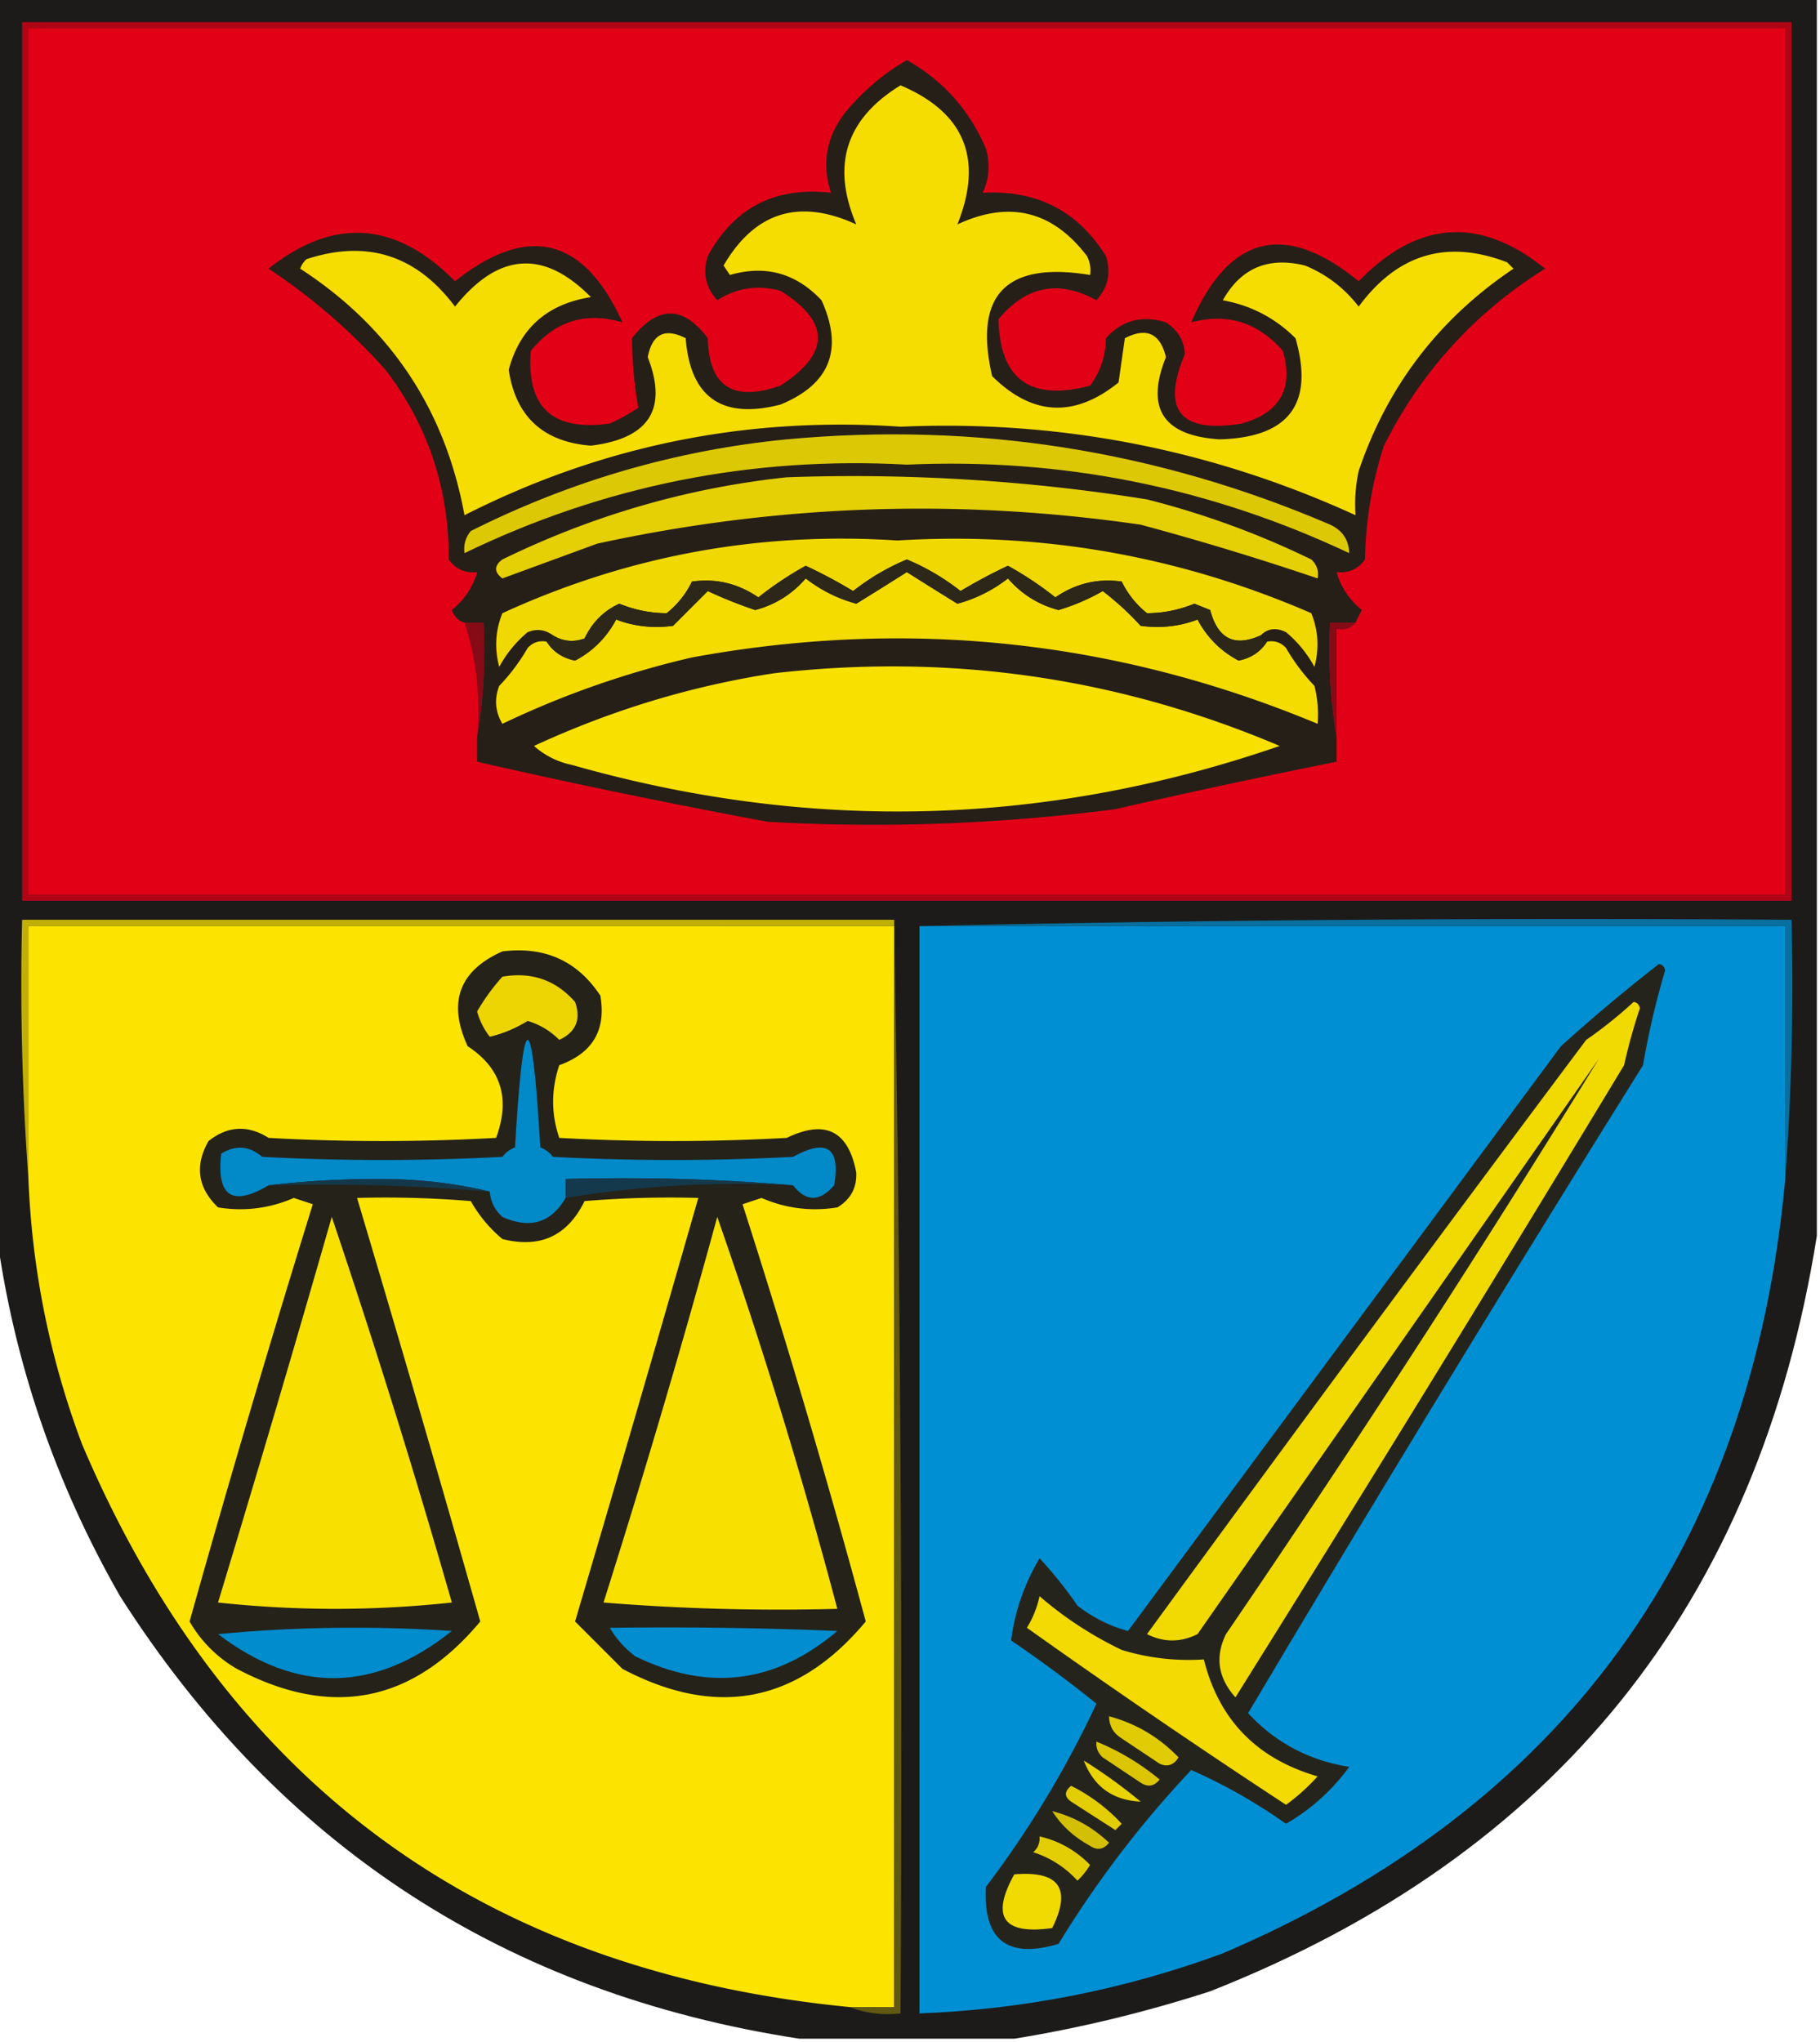<svg xmlns="http://www.w3.org/2000/svg" width="288" height="323" style="shape-rendering:geometricPrecision;text-rendering:geometricPrecision;image-rendering:optimizeQuality;fill-rule:evenodd;clip-rule:evenodd"><path style="opacity:.989" fill="#1b1a19" d="M-.5-.5h288v196c-9.222 58.062-41.222 97.896-96 119.5-10.275 3.32-20.608 5.82-31 7.5h-34c-46.439-7.131-82.272-30.464-107.5-70-10.23-17.862-16.73-36.862-19.5-57V-.5z"/><path style="opacity:1" fill="#af0616" d="M3.5 3.5h280v139H3.5V3.5z"/><path style="opacity:1" fill="#e20016" d="M4.5 4.5h278v137H4.5V4.5z"/><path style="opacity:1" fill="#261f18" d="M214.5 98.5h-4c-.323 6.19.01 12.19 1 18v4a1305.547 1305.547 0 0 0-35 7.5 297.36 297.36 0 0 1-55 2 1142.098 1142.098 0 0 1-46-9.5v-4c.99-5.81 1.323-11.81 1-18h-3c-.978-.311-1.644-.978-2-2 2.003-1.633 3.336-3.633 4-6-1.89.204-3.39-.463-4.5-2 .078-11.168-3.255-21.168-10-30a95.082 95.082 0 0 0-18.5-16c10.293-8.18 20.126-7.513 29.5 2 11.522-9.164 20.355-6.997 26.5 6.5-5.822-1.723-10.655-.223-14.5 4.5-.722 8.94 3.445 12.774 12.5 11.5 1.58-.707 3.08-1.54 4.5-2.5a68.491 68.491 0 0 1-1-11c4.088-5.2 8.088-5.2 12 0 .175 7.636 4.008 10.136 11.5 7.5 7.893-5.09 7.893-10.09 0-15-3.618-.966-6.951-.466-10 1.5-1.839-2.027-2.339-4.36-1.5-7 4.2-7.684 10.7-11.017 19.5-10-1.544-4.728-.711-9.062 2.5-13a36.252 36.252 0 0 1 9.5-8c5.75 3.25 9.916 7.916 12.5 14 .711 2.4.544 4.732-.5 7 8.537-.482 15.037 2.851 19.5 10 .839 2.64.339 4.973-1.5 7-5.946-3.275-11.113-2.275-15.5 3 .209 9.517 5.043 13.017 14.5 10.5 1.621-2.166 2.455-4.666 2.5-7.5 2.559-2.85 5.726-3.682 9.5-2.5 1.857 1.182 2.857 2.849 3 5-3.761 8.918-.761 12.585 9 11 6.043-1.697 8.21-5.53 6.5-11.5-3.955-4.52-8.788-6.02-14.5-4.5 6.013-13.861 14.847-16.028 26.5-6.5 9.334-9.65 19.167-10.317 29.5-2-11.127 6.96-19.627 16.292-25.5 28a61.388 61.388 0 0 0-3 18c-1.11 1.537-2.61 2.204-4.5 2 .664 2.367 1.997 4.367 4 6-.363.683-.696 1.35-1 2z"/><path style="opacity:1" fill="#f6dd01" d="M142.5 13.5c10.146 4.302 13.146 11.636 9 22 8.201-3.83 15.034-2.163 20.5 5 .483.948.649 1.948.5 3-13.31-2.194-18.477 3.14-15.5 16 6.354 6.298 13.02 6.631 20 1l1-7c3.424-1.767 5.59-.767 6.5 3-3.27 8.103-.437 12.436 8.5 13 10.982-.297 14.982-5.63 12-16-3.198-3.183-7.031-5.183-11.5-6 2.858-5.091 7.192-6.925 13-5.5 3.402 1.4 6.236 3.566 8.5 6.5 6.148-8.339 13.981-10.672 23.5-7l1 1c-11.789 7.92-19.956 18.587-24.5 32a24.935 24.935 0 0 0-.5 7c-22.823-10.431-46.823-15.098-72-14-24.32-1.67-47.32 2.997-69 14-3.06-16.728-11.726-29.728-26-39a3.646 3.646 0 0 1 1-1.5c9.567-3.142 17.4-.642 23.5 7.5 6.876-8.567 14.043-9.067 21.5-1.5-6.906 1.093-11.239 4.926-13 11.5 1.105 7.401 5.438 11.401 13 12 9.207-1.125 12.207-5.791 9-14 .708-3.677 2.708-4.677 6-3 .737 9.38 5.737 12.88 15 10.5 7.846-3.224 10.013-8.724 6.5-16.5-4.047-4.295-8.88-5.628-14.5-4l-1-1.5c4.963-8.486 11.963-10.653 21-6.5-3.982-9.364-1.649-16.697 7-22z"/><path style="opacity:1" fill="#ddc806" d="M124.5 69.5c29.896-2.764 58.563 1.736 86 13.5 1.939.908 2.939 2.408 3 4.5-22.131-10.426-45.464-15.093-70-14-24.608-1.345-47.941 3.322-70 14-.17-1.322.163-2.489 1-3.5 15.885-7.967 32.552-12.8 50-14.5z"/><path style="opacity:1" fill="#e5cf05" d="M124.5 75.5a294.688 294.688 0 0 1 57 3.5 134.94 134.94 0 0 1 26 9.5c.886.825 1.219 1.825 1 3a453.528 453.528 0 0 0-28-8.5c-28.886-4.19-57.553-3.19-86 3l-15 5.5c-1.333-1-1.333-2 0-3 14.35-7 29.35-11.333 45-13z"/><path style="opacity:1" fill="#f0d802" d="M199.5 100.5c-4.137 1.898-6.804.565-8-4l-2.5-1c-2.468 1.003-4.968 1.503-7.5 1.5a14.506 14.506 0 0 1-4-5c-3.778-.539-7.278.295-10.5 2.5a54.774 54.774 0 0 0-7.5-5 81.273 81.273 0 0 0-7.5 4 36.341 36.341 0 0 0-8.5-5 36.341 36.341 0 0 0-8.5 5 81.273 81.273 0 0 0-7.5-4 54.774 54.774 0 0 0-7.5 5c-3.222-2.205-6.722-3.039-10.5-2.5a14.506 14.506 0 0 1-4 5c-2.532.003-5.032-.497-7.5-1.5-2.461 1.128-4.294 2.96-5.5 5.5-1.765.64-3.432.473-5-.5-1.238-.912-2.572-1.08-4-.5a18.78 18.78 0 0 0-4.5 5.5c-.777-2.929-.61-5.763.5-8.5 19.854-9.104 40.688-12.937 62.5-11.5 22.768-1.4 44.601 2.433 65.5 11.5 1.11 2.737 1.277 5.571.5 8.5a18.778 18.778 0 0 0-4.5-5.5c-1.566-.765-2.899-.598-4 .5z"/><path style="opacity:1" fill="#f4dc01" d="M200.5 101.5c1.175-.219 2.175.114 3 1a31.177 31.177 0 0 0 4.5 6c.495 1.973.662 3.973.5 6-31.868-13.265-64.868-16.765-99-10.5a145.558 145.558 0 0 0-30 10.5c-1.141-1.921-1.308-3.921-.5-6a31.152 31.152 0 0 0 4.5-6c.825-.886 1.825-1.219 3-1 1.019 1.601 2.519 2.601 4.5 3 2.82-1.487 4.987-3.654 6.5-6.5 2.793 1.082 5.793 1.415 9 1l5.5-5.5a72.446 72.446 0 0 0 7.5 3c3.174-.839 5.841-2.505 8-5a22.588 22.588 0 0 0 8 4 817.366 817.366 0 0 0 8-5 817.366 817.366 0 0 0 8 5 22.588 22.588 0 0 0 8-4c2.159 2.495 4.826 4.161 8 5a32.894 32.894 0 0 0 7-3 45.989 45.989 0 0 1 6 5.5c3.207.415 6.207.082 9-1 1.513 2.846 3.679 5.013 6.5 6.5 1.981-.399 3.481-1.399 4.5-3z"/><path style="opacity:1" fill="#2c2718" d="M199.5 100.5c0 .667.333 1 1 1-1.019 1.601-2.519 2.601-4.5 3-2.821-1.487-4.987-3.654-6.5-6.5-2.793 1.082-5.793 1.415-9 1a45.989 45.989 0 0 0-6-5.5 32.894 32.894 0 0 1-7 3c-3.174-.839-5.841-2.505-8-5a22.588 22.588 0 0 1-8 4 817.366 817.366 0 0 1-8-5 817.366 817.366 0 0 1-8 5 22.588 22.588 0 0 1-8-4c-2.159 2.495-4.826 4.161-8 5a72.446 72.446 0 0 1-7.5-3l-5.5 5.5c-3.207.415-6.207.082-9-1-1.513 2.846-3.68 5.013-6.5 6.5-1.981-.399-3.481-1.399-4.5-3 .667 0 1-.333 1-1 1.568.973 3.235 1.14 5 .5 1.206-2.54 3.039-4.372 5.5-5.5 2.468 1.003 4.968 1.503 7.5 1.5a14.506 14.506 0 0 0 4-5c3.778-.539 7.278.295 10.5 2.5a54.774 54.774 0 0 1 7.5-5 81.273 81.273 0 0 1 7.5 4 36.341 36.341 0 0 1 8.5-5 36.341 36.341 0 0 1 8.5 5 81.273 81.273 0 0 1 7.5-4 54.774 54.774 0 0 1 7.5 5c3.222-2.205 6.722-3.039 10.5-2.5a14.506 14.506 0 0 0 4 5c2.532.003 5.032-.497 7.5-1.5l2.5 1c1.196 4.565 3.863 5.898 8 4z"/><path style="opacity:1" fill="#860b17" d="M73.5 98.5h3c.323 6.19-.01 12.19-1 18 .553-6.292-.114-12.292-2-18z"/><path style="opacity:1" fill="#870b17" d="M214.5 98.5c-.709.904-1.709 1.237-3 1v17c-.99-5.81-1.323-11.81-1-18h4z"/><path style="opacity:1" fill="#f8e001" d="M122.5 106.5c27.76-3.182 54.427.651 80 11.5-36.923 12.742-74.256 13.742-112 3a12.804 12.804 0 0 1-6-3c12.262-5.672 24.929-9.505 38-11.5z"/><path style="opacity:1" fill="#c1af06" d="M141.5 145.5v1H4.5v40a420.844 420.844 0 0 1-1-41h138z"/><path style="opacity:1" fill="#0770a0" d="M145.5 146.5c45.83-.999 91.83-1.332 138-1a420.766 420.766 0 0 1-1 41v-40h-137z"/><path style="opacity:1" fill="#fde400" d="M141.5 146.5v171h-7c-58.168-5.682-98.668-35.349-121.5-89a133.783 133.783 0 0 1-8.5-42v-40h137z"/><path style="opacity:1" fill="#615811" d="M141.5 145.5a7484.99 7484.99 0 0 1 1 173c-2.885.306-5.552-.027-8-1h7v-172z"/><path style="opacity:1" fill="#008fd2" d="M145.5 146.5h137v40c-5.354 58.556-35.021 99.389-89 122.5-15.48 5.702-31.48 8.869-48 9.5v-172z"/><path style="opacity:1" fill="#25221a" d="M79.5 150.5c6.705-.83 11.872 1.504 15.5 7 .945 5.438-1.222 9.105-6.5 11-1.295 3.88-1.295 7.714 0 11.5 12 .667 24 .667 36 0 6.087-2.956 9.754-1.123 11 5.5.094 2.412-.906 4.245-3 5.5-4.148.669-8.148.169-12-1.5l-3 1a1477.282 1477.282 0 0 1 19.5 66c-10.74 12.859-23.573 15.359-38.5 7.5l-7.5-7.5a8276.61 8276.61 0 0 0 19.5-67c-6.009-.166-12.01.001-18 .5-2.696 5.514-7.03 7.514-13 6a21.52 21.52 0 0 1-5-6c-5.99-.499-11.99-.666-18-.5a5268.201 5268.201 0 0 1 19.5 67c-10.74 12.859-23.573 15.359-38.5 7.5a20.236 20.236 0 0 1-7.5-7.5 2512.782 2512.782 0 0 1 19.5-66l-3-1c-3.852 1.669-7.852 2.169-12 1.5-3.223-3.112-3.723-6.612-1.5-10.5 3.043-2.408 6.21-2.574 9.5-.5 12 .667 24 .667 36 0 2.299-6.205.799-11.039-4.5-14.5-3.184-6.949-1.35-11.949 5.5-15z"/><path style="opacity:1" fill="#ecd503" d="M79.5 154.5c4.626-.8 8.46.534 11.5 4 .977 2.759.144 4.759-2.5 6a11.621 11.621 0 0 0-5-3c-1.974 1.204-3.974 2.037-6 2.5a11.292 11.292 0 0 1-2-4 32.907 32.907 0 0 1 4-5.5z"/><path style="opacity:1" fill="#0289c8" d="M125.5 187.5c-11.822-.995-23.822-1.328-36-1v3c-2.302 3.953-5.636 4.953-10 3-1.205-1.077-1.872-2.41-2-4-5.46-1.329-11.293-1.996-17.5-2-6.01.001-11.843.334-17.5 1-5.756 3.422-8.256 1.755-7.5-5 2.292-1.408 4.459-1.241 6.5.5a361.07 361.07 0 0 0 38 0 4.458 4.458 0 0 1 2-1.5c1.333-22.667 2.667-22.667 4 0a4.458 4.458 0 0 1 2 1.5 361.07 361.07 0 0 0 38 0c5.348-2.942 7.515-1.442 6.5 4.5-2.293 2.634-4.46 2.634-6.5 0z"/><path style="opacity:1" fill="#14384b" d="M42.5 187.5c5.657-.666 11.49-.999 17.5-1 6.207.004 12.04.671 17.5 2a316.282 316.282 0 0 0-35-1z"/><path style="opacity:1" fill="#14394c" d="M125.5 187.5c-12.251-.614-24.251.053-36 2v-3c12.178-.328 24.178.005 36 1z"/><path style="opacity:1" fill="#f8e001" d="M52.5 192.5a1365.525 1365.525 0 0 1 19 61 171.668 171.668 0 0 1-37 0 4196.755 4196.755 0 0 0 18-61zM113.5 192.5a836.271 836.271 0 0 1 19 62 343.225 343.225 0 0 1-37-1 1593.574 1593.574 0 0 0 18-61z"/><path style="opacity:1" fill="#25241c" d="M262.5 152.5c.543.06.876.393 1 1a125.169 125.169 0 0 0-3.5 15A5355.199 5355.199 0 0 0 197.5 271c4.311 4.657 9.644 7.49 16 8.5a32.255 32.255 0 0 1-10 9c-4.857-3.419-9.857-6.253-15-8.5a166.334 166.334 0 0 0-21 27.5c-8.09 2.408-11.923-.592-11.5-9a159.233 159.233 0 0 0 17.5-29 206.418 206.418 0 0 0-13.5-10c.576-4.557 2.076-8.891 4.5-13a64.603 64.603 0 0 1 6 7.5c2.534 1.934 5.201 3.268 8 4l68.5-92.5a280.46 280.46 0 0 1 15.5-13z"/><path style="opacity:1" fill="#f1d902" d="M258.5 158.5c.543.06.876.393 1 1a89.688 89.688 0 0 0-2.5 9 7617.576 7617.576 0 0 1-61.5 100c-2.761-3.079-3.261-6.412-1.5-10a2277.2 2277.2 0 0 0 59-91l-63.5 91c-2.667 1.333-5.333 1.333-8 0a9541.52 9541.52 0 0 1 69.5-94 68.826 68.826 0 0 0 7.5-6z"/><path style="opacity:1" fill="#f2da02" d="M164.5 252.5c3.892 3.371 8.226 6.204 13 8.5a36.128 36.128 0 0 0 13 1.5c2.381 9.55 8.381 15.716 18 18.5a31.84 31.84 0 0 1-5 4.5 1315.353 1315.353 0 0 1-41-28 16.076 16.076 0 0 0 2-5z"/><path style="opacity:1" fill="#018cce" d="M34.5 258.5c12.16-1.16 24.493-1.327 37-.5-12.228 9.779-24.561 9.946-37 .5z"/><path style="opacity:1" fill="#018dcf" d="M96.5 257.5c12.005-.167 24.005 0 36 .5-9.765 8.318-20.432 9.651-32 4-1.692-1.307-3.025-2.807-4-4.5z"/><path style="opacity:1" fill="#e1cb04" d="M175.5 271.5c4.226 1.117 7.893 3.284 11 6.5-.775 1.23-1.775 1.563-3 1l-6-4c-1.323-.816-1.989-1.983-2-3.5z"/><path style="opacity:1" fill="#dbc505" d="M173.5 275.5a38.443 38.443 0 0 1 10 6c-.865 1.083-1.865 1.249-3 .5l-6-4c-.752-.671-1.086-1.504-1-2.5z"/><path style="opacity:1" fill="#ead302" d="M171.5 278.5a82.928 82.928 0 0 1 9 6.5c-4.416-.208-7.416-2.375-9-6.5z"/><path style="opacity:1" fill="#e3cd04" d="M169.5 282.5a27.68 27.68 0 0 1 8 6l-1 1-7-4.5c-1.098-.77-1.098-1.603 0-2.5z"/><path style="opacity:1" fill="#e3cd05" d="M164.5 290.5c3.054.696 5.72 2.196 8 4.5a11.38 11.38 0 0 1-2 2.5c-1.951-2.122-4.285-3.622-7-4.5.752-.671 1.086-1.504 1-2.5z"/><path style="opacity:1" fill="#d4bf07" d="M166.5 286.5c3.385.862 6.385 2.528 9 5-.865 1.083-1.865 1.249-3 .5-2.543-1.382-4.543-3.215-6-5.5z"/><path style="opacity:1" fill="#f1da02" d="M160.5 296.5c7.11-.596 9.11 2.237 6 8.5-7.751 1.091-9.751-1.742-6-8.5z"/></svg>